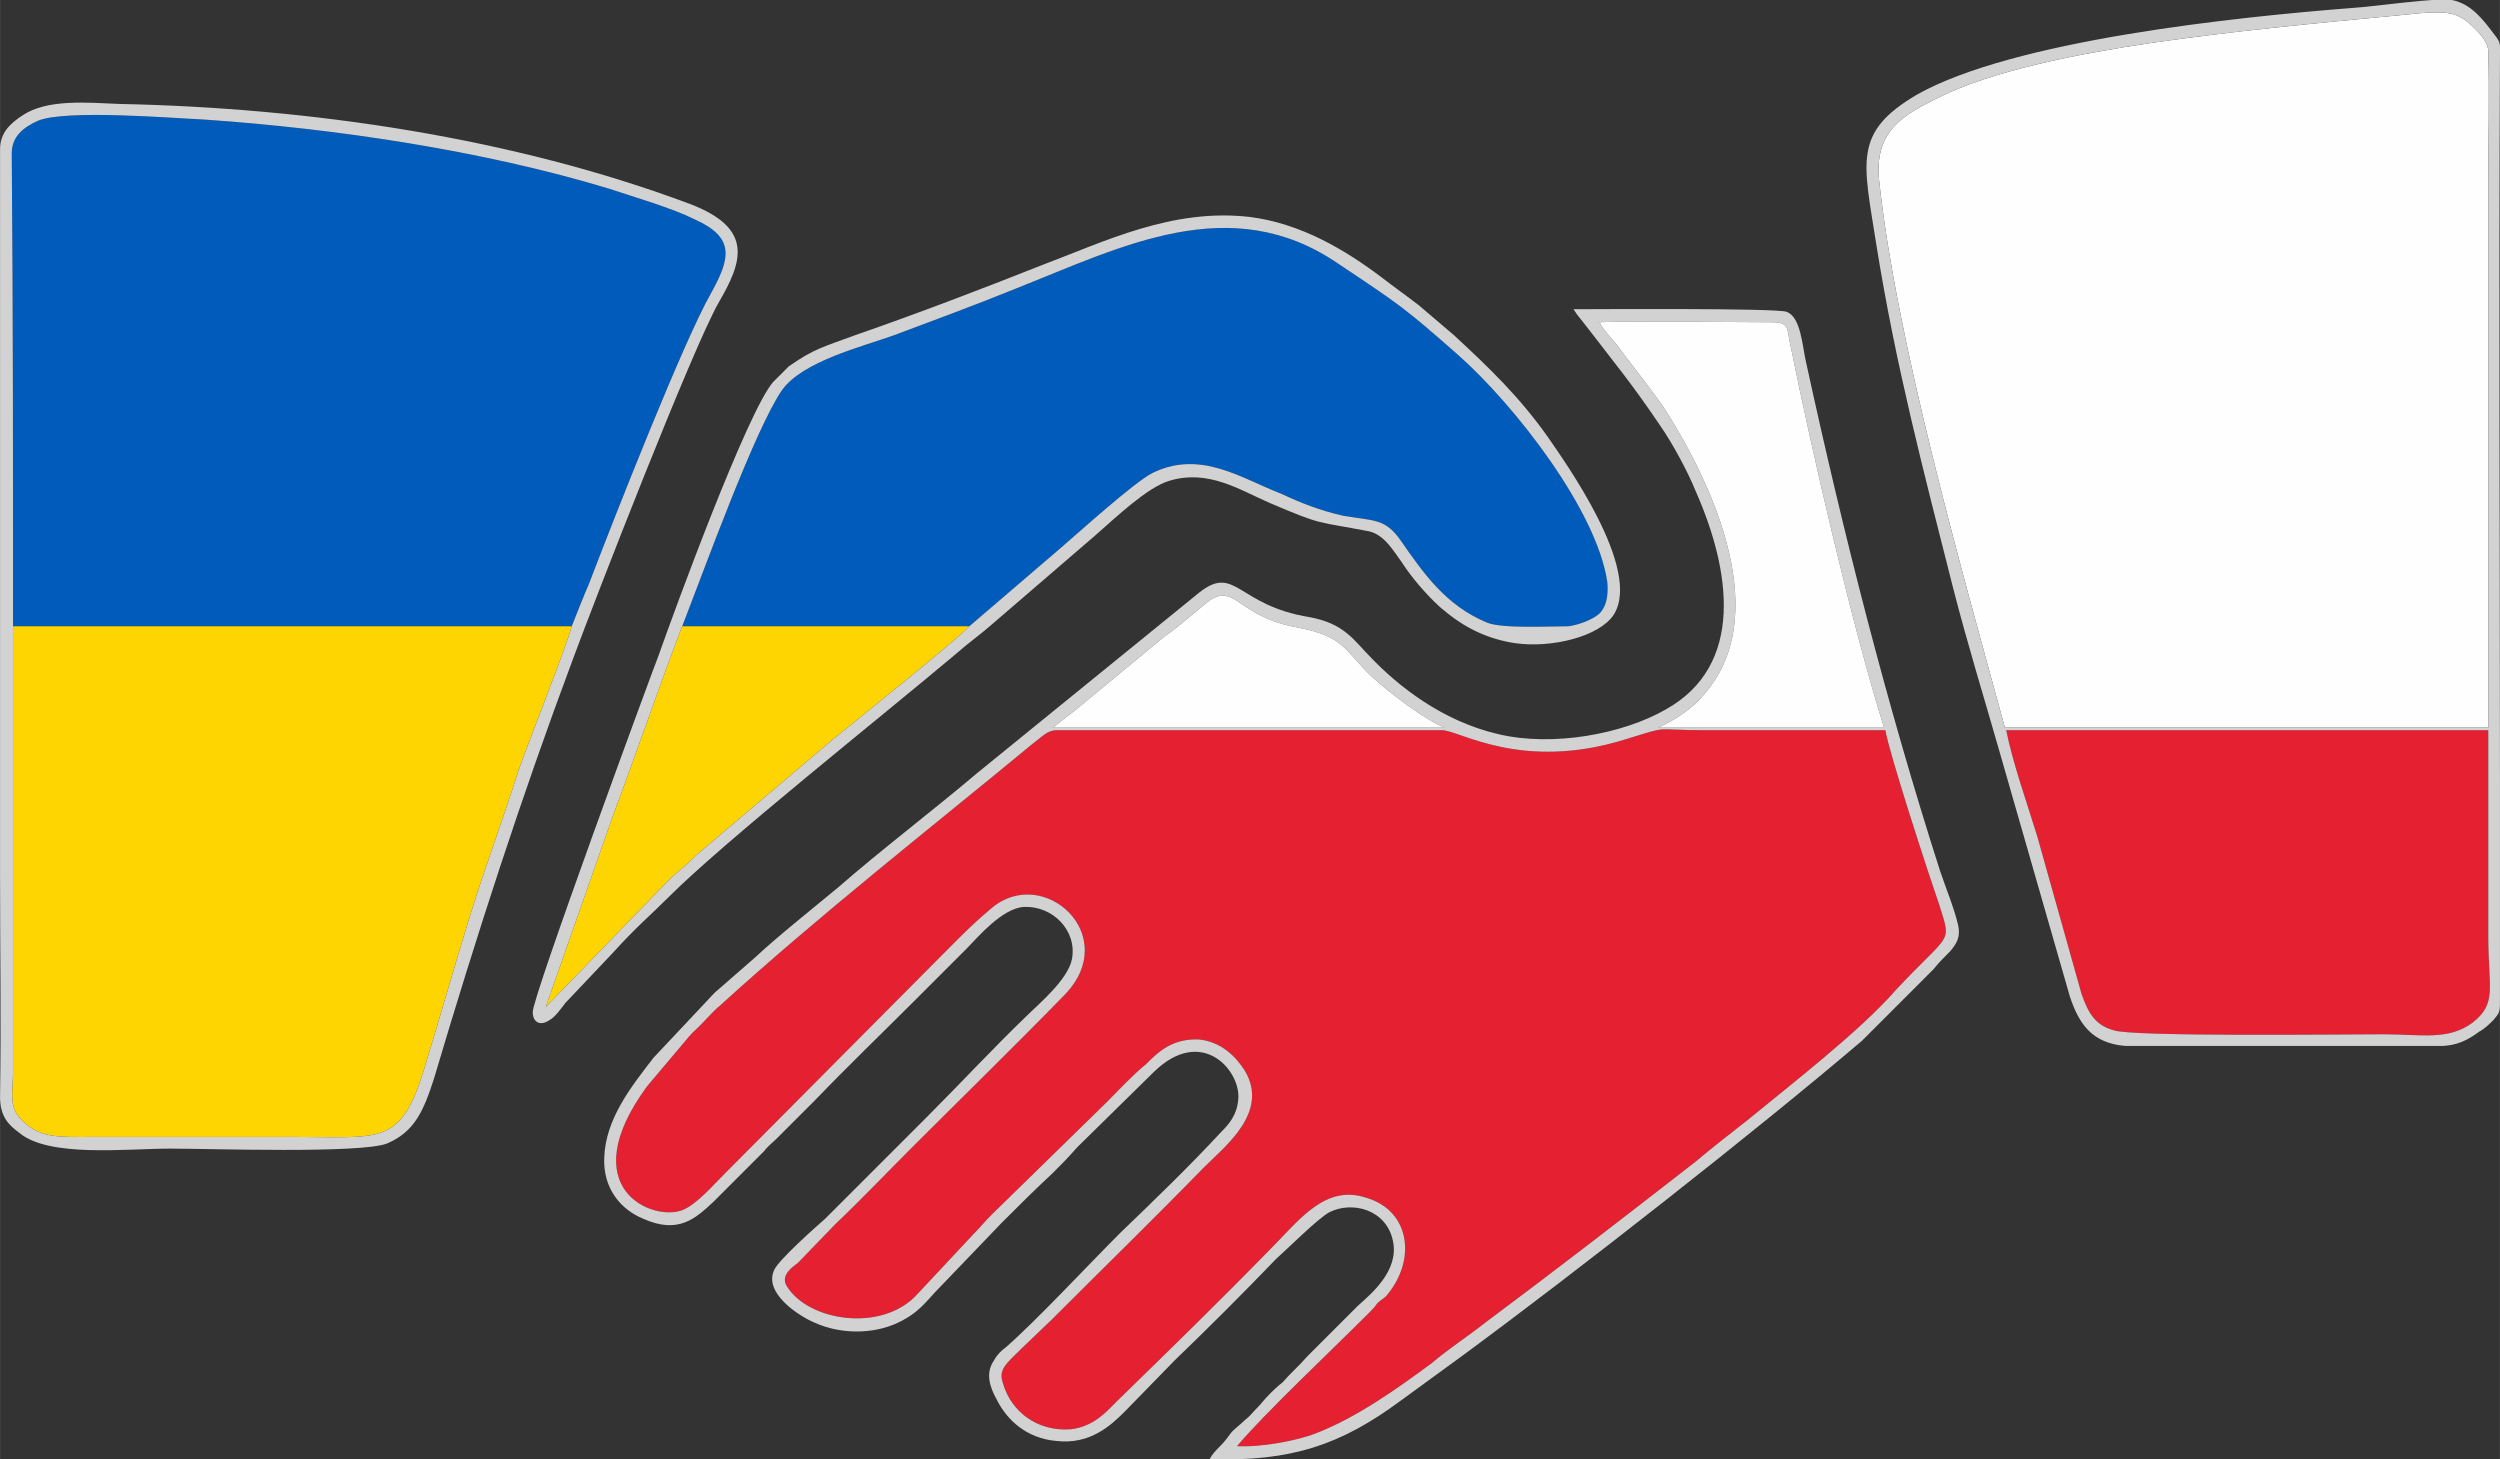 <?xml version="1.0" encoding="UTF-8"?>
<!DOCTYPE svg PUBLIC "-//W3C//DTD SVG 1.1//EN" "http://www.w3.org/Graphics/SVG/1.1/DTD/svg11.dtd">
<!-- Creator: CorelDRAW X7 -->
<svg xmlns="http://www.w3.org/2000/svg" xml:space="preserve" width="10.513mm" height="6.136mm" version="1.1" style="shape-rendering:geometricPrecision; text-rendering:geometricPrecision; image-rendering:optimizeQuality; fill-rule:evenodd; clip-rule:evenodd"
viewBox="0 0 1924 1123"
 xmlns:xlink="http://www.w3.org/1999/xlink">
 <rect x="0" y="0" width="1924" height="1123" fill="#333333" stroke="none"/>
 <defs>
  <style type="text/css">
   <![CDATA[
    .fil2 {fill:#015BBB}
    .fil4 {fill:#D2D2D2}
    .fil0 {fill:#E52031}
    .fil3 {fill:#FED500}
    .fil1 {fill:#FEFEFE}
   ]]>
  </style>
 </defs>
 <g id="Warstwa_x0020_1">
  <g id="_2402818170656">
   <path class="fil0" d="M952 1113c21,-25 72,-73 101,-102 3,-3 5,-5 7,-8 3,-3 6,-4 8,-7 22,-27 17,-64 -16,-74 -32,-11 -52,17 -74,39 -39,40 -78,78 -118,117 -8,8 -18,20 -36,22 -26,2 -46,-14 -52,-35 -4,-11 2,-15 14,-27l23 -22c39,-39 78,-77 117,-117 17,-17 51,-43 32,-75 -7,-11 -18,-22 -35,-24 -21,-1 -32,10 -41,19 -11,9 -20,19 -30,29l-89 87c-5,5 -9,10 -14,15l-43 46c-27,30 -85,21 -101,-7 -4,-8 5,-14 9,-17l29 -30c20,-19 39,-39 59,-59 39,-39 78,-77 117,-117 45,-46 -16,-101 -56,-67 -12,10 -20,18 -30,28l-176 177c-8,8 -20,22 -31,27 -23,10 -86,-16 -28,-95l27 -32c9,-11 7,-8 14,-15 5,-5 10,-11 15,-15 77,-70 160,-135 240,-201 8,-6 12,-11 19,-11l297 0c13,0 61,32 141,7 36,-11 19,-7 61,-7 46,0 93,0 139,0 3,18 33,110 42,136 9,29 8,19 -34,64 -28,32 -80,72 -114,100 -14,11 -27,21 -40,32 -54,42 -107,83 -162,124 -14,11 -28,20 -41,31 -27,20 -58,42 -89,54 -15,6 -43,11 -61,10z"/>
   <path class="fil1" d="M1543 560c-32,-117 -84,-298 -97,-423 -3,-37 20,-49 44,-61 43,-22 112,-35 166,-43 62,-9 125,-15 188,-21 13,-1 36,-5 47,0 8,3 24,18 24,27 1,34 0,71 0,105 0,138 0,277 0,416l-372 0z"/>
   <path class="fil2" d="M440 482l-430 0c0,-121 0,-243 -1,-364 0,-13 9,-20 20,-25 21,-9 105,-2 128,-1 102,7 215,24 311,53 21,7 49,15 67,24 31,14 27,30 12,57 -21,37 -73,169 -94,224 -4,9 -9,22 -13,32z"/>
   <path class="fil3" d="M10 482l430 0c-5,18 -31,83 -41,111 -12,38 -26,75 -38,114 -12,39 -23,78 -35,117 -18,58 -33,51 -101,51 -51,0 -101,0 -151,0 -29,0 -45,2 -60,-16 -7,-9 -4,-21 -4,-34l0 -343z"/>
   <path class="fil2" d="M746 482l-221 0c16,-41 56,-152 77,-182 16,-22 61,-33 86,-42 32,-12 62,-23 94,-36 81,-32 165,-76 248,-19 48,32 51,34 92,70 44,39 107,120 115,175 1,11 -1,20 -7,25 -5,4 -15,8 -23,9 -15,0 -52,2 -63,-3 -31,-13 -48,-37 -66,-63 -12,-17 -20,-15 -44,-19 -18,-4 -33,-10 -48,-17 -31,-12 -62,-34 -99,-16 -14,7 -57,46 -71,58l-70 60z"/>
   <path class="fil0" d="M1915 720c0,41 7,52 -12,67 -19,14 -39,9 -69,9 -29,0 -193,2 -207,-3 -15,-4 -20,-14 -25,-28l-34 -121c-8,-26 -19,-57 -24,-82 122,0 243,0 371,0l0 158z"/>
   <path class="fil4" d="M952 1113c18,1 46,-4 61,-10 31,-12 62,-34 89,-54 13,-11 27,-20 41,-31 55,-41 108,-82 162,-124 13,-11 26,-21 40,-32 34,-28 86,-68 114,-100 42,-45 43,-35 34,-64 -9,-26 -39,-118 -42,-136 -46,0 -93,0 -139,0 -42,0 -25,-4 -61,7 -80,25 -128,-7 -141,-7l-297 0c-7,0 -11,5 -19,11 -80,66 -163,131 -240,201 -5,4 -10,10 -15,15 -7,7 -5,4 -14,15l-27 32c-58,79 5,105 28,95 11,-5 23,-19 31,-27l176 -177c10,-10 18,-18 30,-28 40,-34 101,21 56,67 -39,40 -78,78 -117,117 -20,20 -39,40 -59,59l-29 30c-4,3 -13,9 -9,17 16,28 74,37 101,7l43 -46c5,-5 9,-10 14,-15l89 -87c10,-10 19,-20 30,-29 9,-9 20,-20 41,-19 17,2 28,13 35,24 19,32 -15,58 -32,75 -39,40 -78,78 -117,117l-23 22c-12,12 -18,16 -14,27 6,21 26,37 52,35 18,-2 28,-14 36,-22 40,-39 79,-77 118,-117 22,-22 42,-50 74,-39 33,10 38,47 16,74 -2,3 -5,4 -8,7 -2,3 -4,5 -7,8 -29,29 -80,77 -101,102zm160 -553c-14,-5 -43,-27 -56,-39 -22,-21 -21,-31 -57,-38 -46,-8 -48,-34 -68,-21l-17 14c-6,5 -12,10 -18,14l-69 57c-3,2 -15,12 -17,13l302 0zm338 0c-24,-76 -55,-210 -72,-294 -3,-12 0,-18 -14,-18 -22,0 -118,-1 -133,0 3,6 8,11 13,17 11,15 28,36 38,51 36,57 84,159 28,220 -6,8 -22,19 -34,24l174 0zm-519 563c2,-4 5,-7 8,-10 4,-4 6,-7 9,-11 3,-3 7,-6 10,-9 4,-3 6,-6 10,-10 3,-3 5,-6 9,-10 3,-3 6,-6 10,-9 6,-7 13,-13 19,-20l39 -39c10,-9 32,-27 27,-50 -5,-24 -31,-31 -49,-22 -9,5 -32,28 -41,36 -26,27 -51,52 -78,78l-38 39c-11,11 -27,26 -53,23 -23,-2 -38,-16 -46,-32 -5,-9 -9,-20 -2,-30 2,-4 6,-8 9,-10 23,-20 64,-64 88,-88 27,-26 53,-51 78,-78 6,-6 12,-13 13,-25 2,-22 -28,-57 -65,-21l-59 58c-7,8 -12,13 -19,20 -14,13 -26,25 -39,38l-48 50c-10,10 -15,19 -32,27 -19,9 -44,9 -64,0 -12,-5 -40,-23 -31,-41 4,-8 31,-32 39,-39 26,-26 52,-52 78,-78 26,-26 51,-53 78,-79 8,-8 31,-27 34,-43 4,-22 -15,-41 -37,-40 -17,1 -36,24 -44,32 -13,13 -26,26 -39,39 -26,26 -52,51 -78,78l-29 29c-3,3 -7,6 -10,10 -13,13 -26,26 -39,39 -14,13 -27,25 -54,13 -17,-7 -31,-23 -30,-47 1,-30 21,-55 38,-77l47 -50 31 -27c17,-16 46,-39 64,-54 32,-28 74,-60 107,-88l171 -139c28,-22 29,10 85,19 27,5 34,18 47,31 21,22 55,49 98,59 42,10 96,0 129,-19 61,-34 50,-107 23,-168 -6,-15 -18,-37 -27,-50 -23,-34 -35,-48 -58,-78 -3,-4 -6,-7 -9,-12 14,0 157,-1 164,2 11,4 12,26 15,39 29,133 62,263 103,391 4,12 11,29 14,42 2,9 -1,14 -6,20 -5,5 -9,9 -13,14l-55 55c-81,69 -220,178 -307,242l-48 35c-46,34 -84,47 -147,45z"/>
   <path class="fil1" d="M1450 560l-174 0c12,-5 28,-16 34,-24 56,-61 8,-163 -28,-220 -10,-15 -27,-36 -38,-51 -5,-6 -10,-11 -13,-17 15,-1 111,0 133,0 14,0 11,6 14,18 17,84 48,218 72,294z"/>
   <path class="fil3" d="M525 482l221 0c-9,10 -89,74 -105,87l-105 89c-6,6 -13,12 -20,18l-96 99 52 -148c18,-48 35,-98 53,-145z"/>
   <path class="fil4" d="M10 482l0 343c0,13 -3,25 4,34 15,18 31,16 60,16 50,0 100,0 151,0 68,0 83,7 101,-51 12,-39 23,-78 35,-117 12,-39 26,-76 38,-114 10,-28 36,-93 41,-111 4,-10 9,-23 13,-32 21,-55 73,-187 94,-224 15,-27 19,-43 -12,-57 -18,-9 -46,-17 -67,-24 -96,-29 -209,-46 -311,-53 -23,-1 -107,-8 -128,1 -11,5 -20,12 -20,25 1,121 1,243 1,364zm82 -402c147,3 303,26 439,77 50,19 40,45 22,76 -20,35 -95,228 -112,274 -40,107 -74,212 -107,323 -8,25 -15,41 -36,50 -20,8 -136,4 -167,4 -34,0 -93,7 -116,-12 -8,-6 -15,-12 -15,-28 1,-57 0,-114 0,-172l0 -557c0,-13 8,-20 17,-26 19,-13 50,-10 75,-9z"/>
   <path class="fil4" d="M525 482c-18,47 -35,97 -53,145l-52 148 96 -99c7,-6 14,-12 20,-18l105 -89c16,-13 96,-77 105,-87l70 -60c14,-12 57,-51 71,-58 37,-18 68,4 99,16 15,7 30,13 48,17 24,4 32,2 44,19 18,26 35,50 66,63 11,5 48,3 63,3 8,-1 18,-5 23,-9 6,-5 8,-14 7,-25 -8,-55 -71,-136 -115,-175 -41,-36 -44,-38 -92,-70 -83,-57 -167,-13 -248,19 -32,13 -62,24 -94,36 -25,9 -70,20 -86,42 -21,30 -61,141 -77,182zm437 -315c39,5 73,25 102,47 9,7 19,14 28,21l27 23c27,25 50,47 72,78 13,19 73,102 51,137 -11,17 -48,26 -76,22 -20,-3 -37,-11 -52,-23 -2,-2 -4,-3 -6,-5 -10,-9 -22,-23 -29,-34 -6,-8 -13,-21 -25,-24 -41,-8 -35,-4 -77,-22 -23,-10 -47,-26 -77,-17 -17,5 -41,28 -57,42l-79 68c-9,8 -19,15 -28,23 -57,48 -179,145 -221,187 -15,15 -25,23 -44,44l-36 38c-3,4 -8,11 -12,13 -7,5 -13,2 -13,-6 -1,-10 93,-265 97,-275 12,-34 68,-187 88,-210l12 -12c20,-14 27,-15 51,-24 49,-17 96,-35 144,-54 48,-18 100,-44 160,-37z"/>
   <path class="fil4" d="M1915 562c-128,0 -249,0 -371,0 5,25 16,56 24,82l34 121c5,14 10,24 25,28 14,5 178,3 207,3 30,0 50,5 69,-9 19,-15 12,-26 12,-67l0 -158zm-372 -2l372 0c0,-139 0,-278 0,-416 0,-34 1,-71 0,-105 0,-9 -16,-24 -24,-27 -11,-5 -34,-1 -47,0 -63,6 -126,12 -188,21 -54,8 -123,21 -166,43 -24,12 -47,24 -44,61 13,125 65,306 97,423zm344 -560c15,3 24,15 33,27 5,6 4,8 4,17 -1,188 0,378 0,566 0,54 0,107 0,161 0,9 -1,9 -5,14 -3,3 -7,7 -11,9 -8,6 -17,11 -30,11l-242 0c-26,-2 -36,-17 -43,-38l-54 -188c-12,-42 -25,-84 -36,-127 -22,-87 -44,-170 -59,-264 -10,-64 -18,-86 31,-115 74,-42 246,-60 337,-67 16,-1 63,-8 75,-6z"/>
   <path class="fil1" d="M1112 560l-302 0c2,-1 14,-11 17,-13l69 -57c6,-4 12,-9 18,-14l17 -14c20,-13 22,13 68,21 36,7 35,17 57,38 13,12 42,34 56,39z"/>
  </g>
 </g>
</svg>
